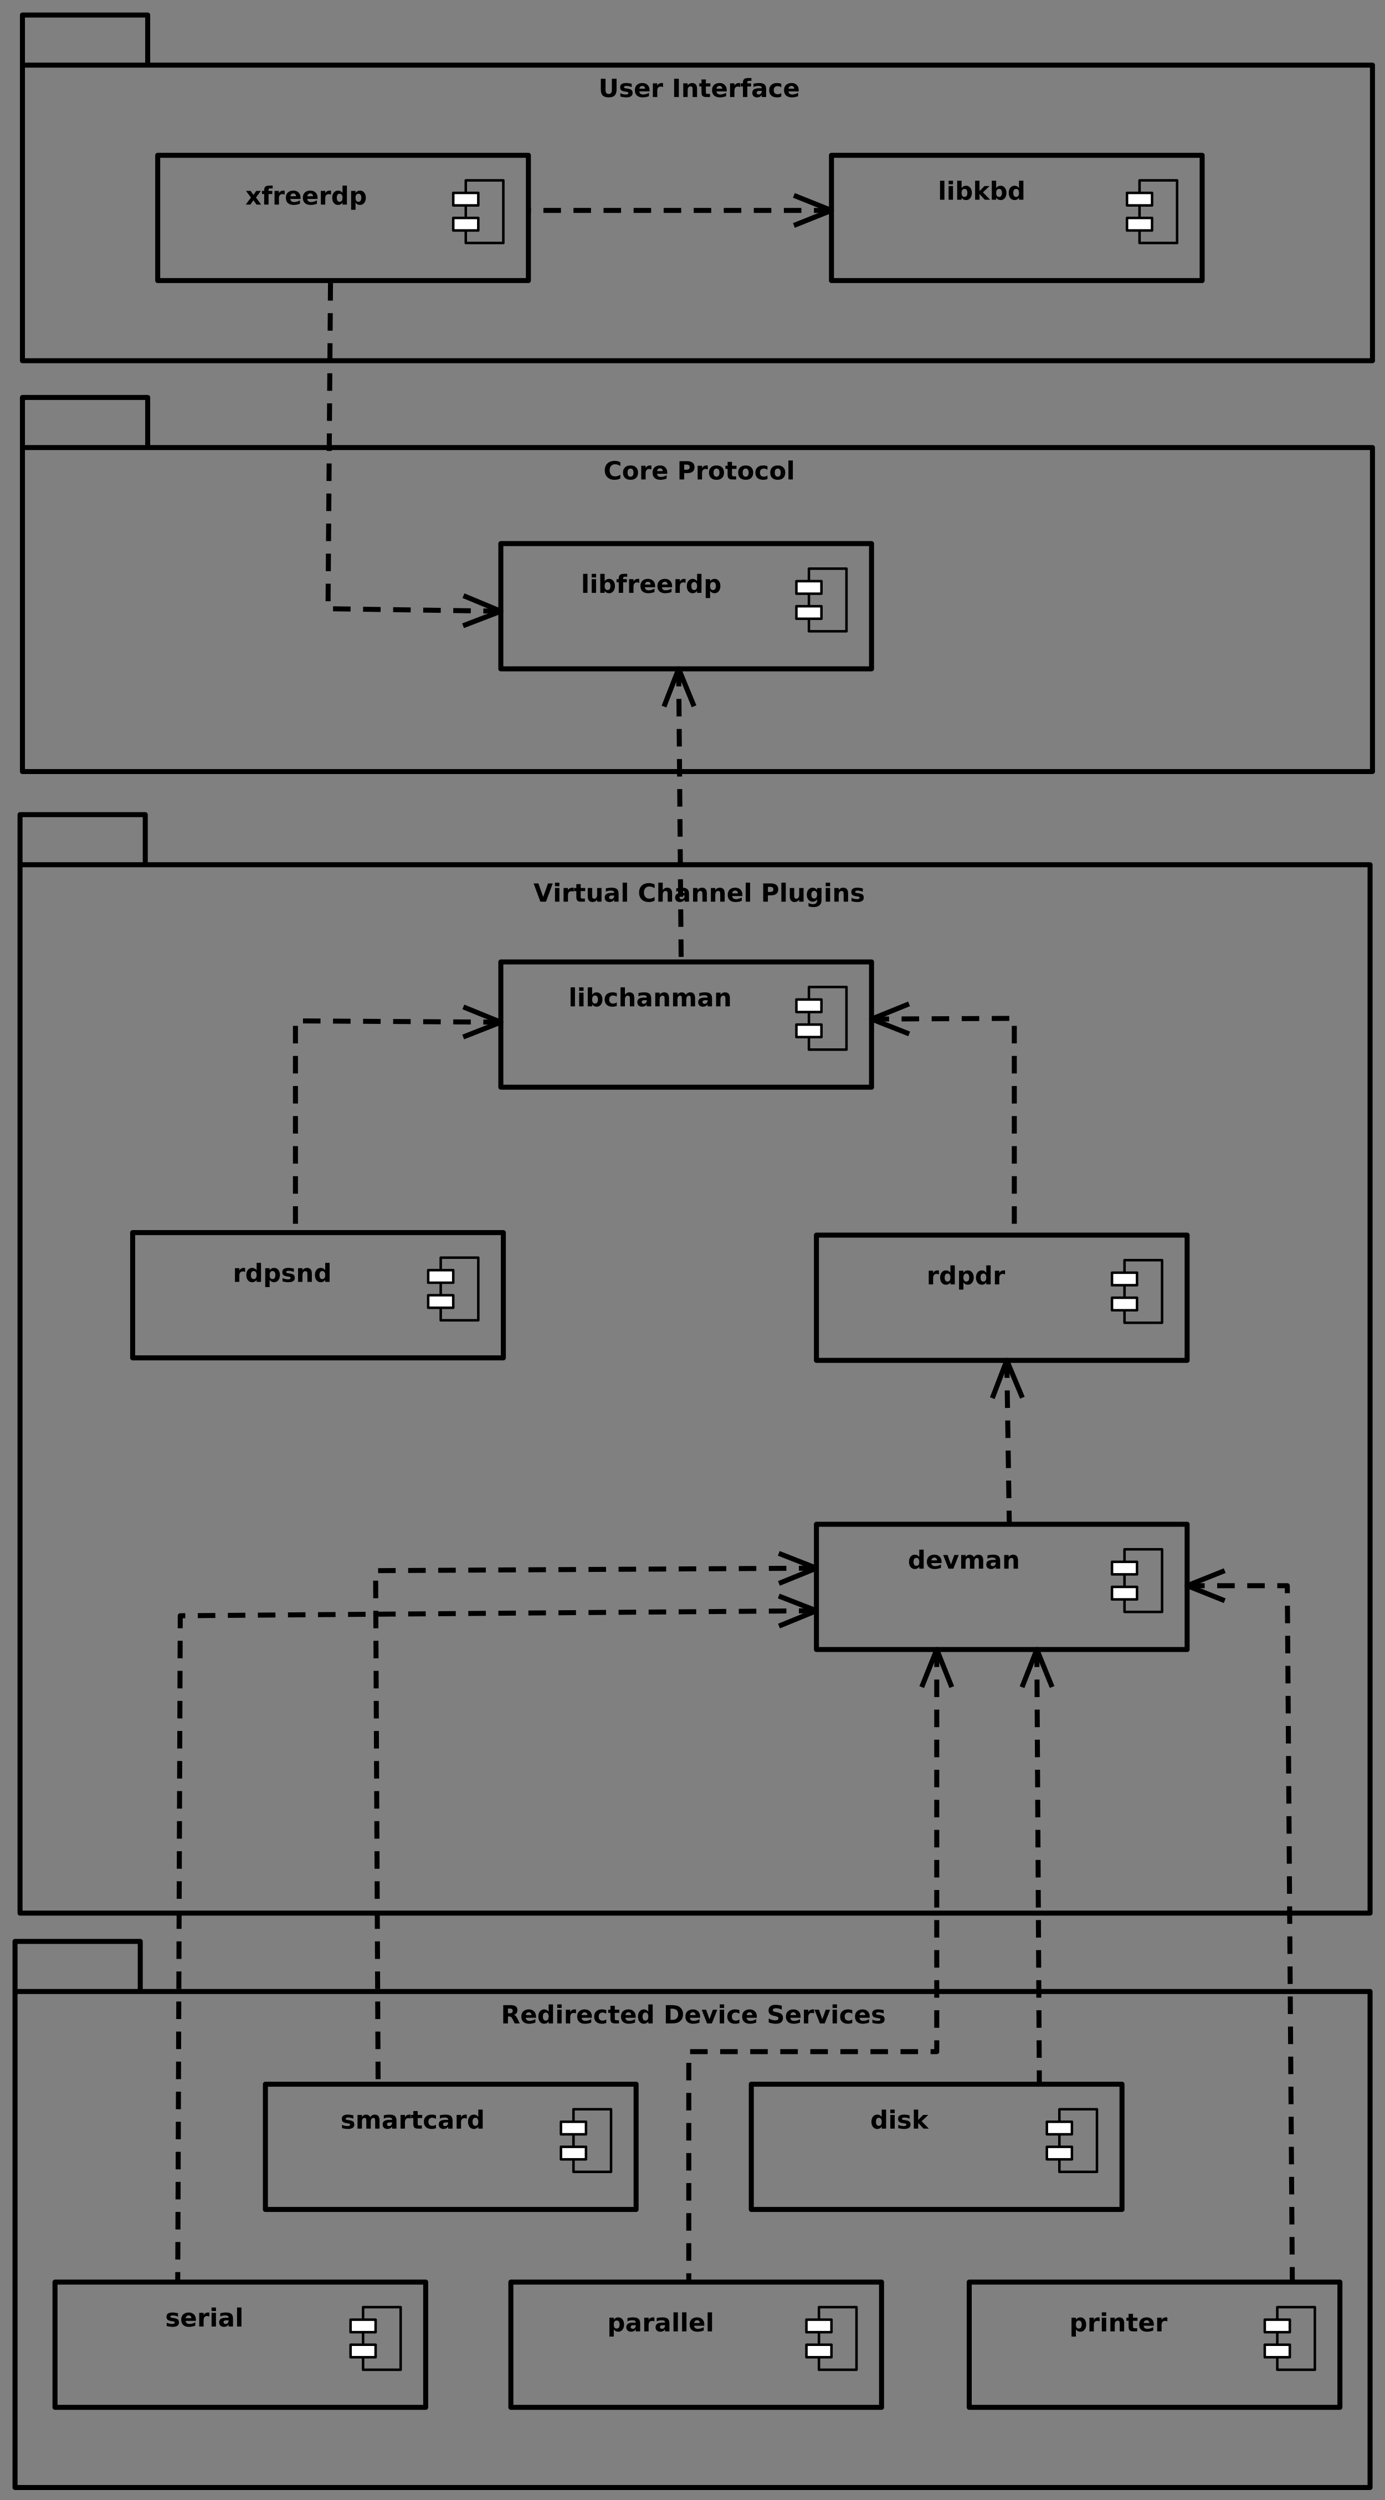 <?xml version="1.0" encoding="UTF-8"?>
<svg xmlns="http://www.w3.org/2000/svg" xmlns:xlink="http://www.w3.org/1999/xlink" width="552.963pt" height="998pt" viewBox="0 0 552.963 998" version="1.1">
<rect x="0" y="0" width="552.963" height="998" fill="#808080" stroke="none"/>
<defs>
<g>
<symbol overflow="visible" id="glyph0-0">
<path style="stroke:none;" d="M 0.5 1.766 L 0.5 -7.047 L 5.5 -7.047 L 5.5 1.766 L 0.5 1.766 Z M 1.062 1.219 L 4.938 1.219 L 4.938 -6.484 L 1.062 -6.484 L 1.062 1.219 Z M 1.062 1.219 "/>
</symbol>
<symbol overflow="visible" id="glyph0-1">
<path style="stroke:none;" d="M 2.219 -2.797 L 0.25 -5.469 L 2.094 -5.469 L 3.219 -3.844 L 4.344 -5.469 L 6.203 -5.469 L 4.234 -2.812 L 6.297 0 L 4.453 0 L 3.219 -1.734 L 2 0 L 0.156 0 L 2.219 -2.797 Z M 2.219 -2.797 "/>
</symbol>
<symbol overflow="visible" id="glyph0-2">
<path style="stroke:none;" d="M 4.438 -7.594 L 4.438 -6.453 L 3.469 -6.453 C 3.219 -6.453 3.047 -6.406 2.953 -6.312 C 2.859 -6.227 2.812 -6.07 2.812 -5.844 L 2.812 -5.469 L 4.297 -5.469 L 4.297 -4.219 L 2.812 -4.219 L 2.812 0 L 1.062 0 L 1.062 -4.219 L 0.188 -4.219 L 0.188 -5.469 L 1.062 -5.469 L 1.062 -5.844 C 1.062 -6.445 1.227 -6.891 1.562 -7.172 C 1.895 -7.453 2.406 -7.594 3.094 -7.594 L 4.438 -7.594 Z M 4.438 -7.594 "/>
</symbol>
<symbol overflow="visible" id="glyph0-3">
<path style="stroke:none;" d="M 4.906 -3.984 C 4.75 -4.055 4.594 -4.109 4.438 -4.141 C 4.289 -4.172 4.141 -4.188 3.984 -4.188 C 3.535 -4.188 3.191 -4.039 2.953 -3.75 C 2.711 -3.469 2.594 -3.055 2.594 -2.516 L 2.594 0 L 0.844 0 L 0.844 -5.469 L 2.594 -5.469 L 2.594 -4.578 C 2.812 -4.93 3.066 -5.188 3.359 -5.344 C 3.648 -5.508 4 -5.594 4.406 -5.594 C 4.469 -5.594 4.531 -5.594 4.594 -5.594 C 4.664 -5.594 4.766 -5.582 4.891 -5.562 L 4.906 -3.984 Z M 4.906 -3.984 "/>
</symbol>
<symbol overflow="visible" id="glyph0-4">
<path style="stroke:none;" d="M 6.297 -2.75 L 6.297 -2.25 L 2.219 -2.25 C 2.258 -1.844 2.406 -1.535 2.656 -1.328 C 2.906 -1.117 3.258 -1.016 3.719 -1.016 C 4.082 -1.016 4.457 -1.066 4.844 -1.172 C 5.238 -1.285 5.641 -1.457 6.047 -1.688 L 6.047 -0.328 C 5.629 -0.172 5.211 -0.055 4.797 0.016 C 4.391 0.098 3.977 0.141 3.562 0.141 C 2.57 0.141 1.801 -0.109 1.25 -0.609 C 0.707 -1.117 0.438 -1.828 0.438 -2.734 C 0.438 -3.617 0.703 -4.316 1.234 -4.828 C 1.773 -5.336 2.52 -5.594 3.469 -5.594 C 4.32 -5.594 5.004 -5.332 5.516 -4.812 C 6.035 -4.301 6.297 -3.613 6.297 -2.75 Z M 4.5 -3.328 C 4.5 -3.66 4.398 -3.926 4.203 -4.125 C 4.016 -4.332 3.766 -4.438 3.453 -4.438 C 3.109 -4.438 2.832 -4.344 2.625 -4.156 C 2.414 -3.969 2.285 -3.691 2.234 -3.328 L 4.5 -3.328 Z M 4.5 -3.328 "/>
</symbol>
<symbol overflow="visible" id="glyph0-5">
<path style="stroke:none;" d="M 4.562 -4.672 L 4.562 -7.594 L 6.312 -7.594 L 6.312 0 L 4.562 0 L 4.562 -0.797 C 4.32 -0.473 4.055 -0.234 3.766 -0.078 C 3.473 0.066 3.141 0.141 2.766 0.141 C 2.086 0.141 1.531 -0.125 1.094 -0.656 C 0.664 -1.195 0.453 -1.891 0.453 -2.734 C 0.453 -3.578 0.664 -4.266 1.094 -4.797 C 1.531 -5.328 2.086 -5.594 2.766 -5.594 C 3.141 -5.594 3.473 -5.516 3.766 -5.359 C 4.055 -5.211 4.32 -4.984 4.562 -4.672 Z M 3.406 -1.125 C 3.781 -1.125 4.066 -1.258 4.266 -1.531 C 4.461 -1.812 4.562 -2.211 4.562 -2.734 C 4.562 -3.254 4.461 -3.648 4.266 -3.922 C 4.066 -4.191 3.781 -4.328 3.406 -4.328 C 3.039 -4.328 2.758 -4.191 2.562 -3.922 C 2.363 -3.648 2.266 -3.254 2.266 -2.734 C 2.266 -2.211 2.363 -1.812 2.562 -1.531 C 2.758 -1.258 3.039 -1.125 3.406 -1.125 Z M 3.406 -1.125 "/>
</symbol>
<symbol overflow="visible" id="glyph0-6">
<path style="stroke:none;" d="M 2.594 -0.797 L 2.594 2.078 L 0.844 2.078 L 0.844 -5.469 L 2.594 -5.469 L 2.594 -4.672 C 2.832 -4.984 3.098 -5.211 3.391 -5.359 C 3.68 -5.516 4.02 -5.594 4.406 -5.594 C 5.07 -5.594 5.617 -5.328 6.047 -4.797 C 6.484 -4.266 6.703 -3.578 6.703 -2.734 C 6.703 -1.891 6.484 -1.195 6.047 -0.656 C 5.617 -0.125 5.07 0.141 4.406 0.141 C 4.02 0.141 3.68 0.066 3.391 -0.078 C 3.098 -0.234 2.832 -0.473 2.594 -0.797 Z M 3.75 -4.328 C 3.375 -4.328 3.086 -4.188 2.891 -3.906 C 2.691 -3.633 2.594 -3.242 2.594 -2.734 C 2.594 -2.211 2.691 -1.812 2.891 -1.531 C 3.086 -1.258 3.375 -1.125 3.75 -1.125 C 4.125 -1.125 4.41 -1.258 4.609 -1.531 C 4.805 -1.812 4.906 -2.211 4.906 -2.734 C 4.906 -3.254 4.805 -3.648 4.609 -3.922 C 4.41 -4.191 4.125 -4.328 3.75 -4.328 Z M 3.75 -4.328 "/>
</symbol>
<symbol overflow="visible" id="glyph0-7">
<path style="stroke:none;" d="M 0.844 -7.594 L 2.594 -7.594 L 2.594 0 L 0.844 0 L 0.844 -7.594 Z M 0.844 -7.594 "/>
</symbol>
<symbol overflow="visible" id="glyph0-8">
<path style="stroke:none;" d="M 0.844 -5.469 L 2.594 -5.469 L 2.594 0 L 0.844 0 L 0.844 -5.469 Z M 0.844 -7.594 L 2.594 -7.594 L 2.594 -6.172 L 0.844 -6.172 L 0.844 -7.594 Z M 0.844 -7.594 "/>
</symbol>
<symbol overflow="visible" id="glyph0-9">
<path style="stroke:none;" d="M 3.75 -1.125 C 4.125 -1.125 4.41 -1.258 4.609 -1.531 C 4.805 -1.812 4.906 -2.211 4.906 -2.734 C 4.906 -3.254 4.805 -3.648 4.609 -3.922 C 4.41 -4.191 4.125 -4.328 3.75 -4.328 C 3.375 -4.328 3.086 -4.188 2.891 -3.906 C 2.691 -3.633 2.594 -3.242 2.594 -2.734 C 2.594 -2.211 2.691 -1.812 2.891 -1.531 C 3.086 -1.258 3.375 -1.125 3.75 -1.125 Z M 2.594 -4.672 C 2.832 -4.984 3.098 -5.211 3.391 -5.359 C 3.68 -5.516 4.02 -5.594 4.406 -5.594 C 5.07 -5.594 5.617 -5.328 6.047 -4.797 C 6.484 -4.266 6.703 -3.578 6.703 -2.734 C 6.703 -1.891 6.484 -1.195 6.047 -0.656 C 5.617 -0.125 5.07 0.141 4.406 0.141 C 4.02 0.141 3.68 0.066 3.391 -0.078 C 3.098 -0.234 2.832 -0.473 2.594 -0.797 L 2.594 0 L 0.844 0 L 0.844 -7.594 L 2.594 -7.594 L 2.594 -4.672 Z M 2.594 -4.672 "/>
</symbol>
<symbol overflow="visible" id="glyph0-10">
<path style="stroke:none;" d="M 5.266 -5.297 L 5.266 -3.875 C 5.023 -4.031 4.785 -4.145 4.547 -4.219 C 4.305 -4.301 4.055 -4.344 3.797 -4.344 C 3.305 -4.344 2.926 -4.203 2.656 -3.922 C 2.383 -3.641 2.25 -3.242 2.25 -2.734 C 2.25 -2.223 2.383 -1.82 2.656 -1.531 C 2.926 -1.25 3.305 -1.109 3.797 -1.109 C 4.066 -1.109 4.328 -1.148 4.578 -1.234 C 4.828 -1.316 5.055 -1.438 5.266 -1.594 L 5.266 -0.156 C 4.984 -0.062 4.703 0.008 4.422 0.062 C 4.141 0.113 3.859 0.141 3.578 0.141 C 2.586 0.141 1.816 -0.109 1.266 -0.609 C 0.711 -1.117 0.438 -1.828 0.438 -2.734 C 0.438 -3.629 0.711 -4.328 1.266 -4.828 C 1.816 -5.336 2.586 -5.594 3.578 -5.594 C 3.867 -5.594 4.148 -5.566 4.422 -5.516 C 4.703 -5.473 4.984 -5.398 5.266 -5.297 Z M 5.266 -5.297 "/>
</symbol>
<symbol overflow="visible" id="glyph0-11">
<path style="stroke:none;" d="M 6.344 -3.328 L 6.344 0 L 4.578 0 L 4.578 -0.547 L 4.578 -2.547 C 4.578 -3.016 4.566 -3.336 4.547 -3.516 C 4.523 -3.703 4.488 -3.836 4.438 -3.922 C 4.375 -4.035 4.281 -4.125 4.156 -4.188 C 4.039 -4.25 3.91 -4.281 3.766 -4.281 C 3.398 -4.281 3.113 -4.141 2.906 -3.859 C 2.695 -3.578 2.594 -3.188 2.594 -2.688 L 2.594 0 L 0.844 0 L 0.844 -7.594 L 2.594 -7.594 L 2.594 -4.672 C 2.852 -4.984 3.129 -5.211 3.422 -5.359 C 3.723 -5.516 4.051 -5.594 4.406 -5.594 C 5.039 -5.594 5.52 -5.398 5.844 -5.016 C 6.176 -4.629 6.344 -4.066 6.344 -3.328 Z M 6.344 -3.328 "/>
</symbol>
<symbol overflow="visible" id="glyph0-12">
<path style="stroke:none;" d="M 3.297 -2.469 C 2.93 -2.469 2.656 -2.406 2.469 -2.281 C 2.281 -2.156 2.188 -1.973 2.188 -1.734 C 2.188 -1.504 2.258 -1.328 2.406 -1.203 C 2.562 -1.078 2.77 -1.016 3.031 -1.016 C 3.363 -1.016 3.641 -1.133 3.859 -1.375 C 4.086 -1.613 4.203 -1.91 4.203 -2.266 L 4.203 -2.469 L 3.297 -2.469 Z M 5.969 -3.125 L 5.969 0 L 4.203 0 L 4.203 -0.812 C 3.961 -0.477 3.695 -0.234 3.406 -0.078 C 3.113 0.066 2.758 0.141 2.344 0.141 C 1.77 0.141 1.305 -0.02 0.953 -0.344 C 0.609 -0.676 0.438 -1.109 0.438 -1.641 C 0.438 -2.285 0.656 -2.754 1.094 -3.047 C 1.531 -3.348 2.223 -3.5 3.172 -3.5 L 4.203 -3.5 L 4.203 -3.641 C 4.203 -3.91 4.094 -4.109 3.875 -4.234 C 3.656 -4.367 3.316 -4.438 2.859 -4.438 C 2.484 -4.438 2.133 -4.398 1.812 -4.328 C 1.488 -4.254 1.188 -4.141 0.906 -3.984 L 0.906 -5.328 C 1.281 -5.41 1.656 -5.473 2.031 -5.516 C 2.414 -5.566 2.797 -5.594 3.172 -5.594 C 4.16 -5.594 4.875 -5.398 5.312 -5.016 C 5.75 -4.629 5.969 -4 5.969 -3.125 Z M 5.969 -3.125 "/>
</symbol>
<symbol overflow="visible" id="glyph0-13">
<path style="stroke:none;" d="M 6.344 -3.328 L 6.344 0 L 4.578 0 L 4.578 -0.547 L 4.578 -2.547 C 4.578 -3.016 4.566 -3.336 4.547 -3.516 C 4.523 -3.703 4.488 -3.836 4.438 -3.922 C 4.375 -4.035 4.281 -4.125 4.156 -4.188 C 4.039 -4.25 3.91 -4.281 3.766 -4.281 C 3.398 -4.281 3.113 -4.141 2.906 -3.859 C 2.695 -3.578 2.594 -3.188 2.594 -2.688 L 2.594 0 L 0.844 0 L 0.844 -5.469 L 2.594 -5.469 L 2.594 -4.672 C 2.852 -4.984 3.129 -5.211 3.422 -5.359 C 3.723 -5.516 4.051 -5.594 4.406 -5.594 C 5.039 -5.594 5.52 -5.398 5.844 -5.016 C 6.176 -4.629 6.344 -4.066 6.344 -3.328 Z M 6.344 -3.328 "/>
</symbol>
<symbol overflow="visible" id="glyph0-14">
<path style="stroke:none;" d="M 5.906 -4.562 C 6.125 -4.895 6.383 -5.148 6.688 -5.328 C 7 -5.504 7.336 -5.594 7.703 -5.594 C 8.328 -5.594 8.801 -5.398 9.125 -5.016 C 9.457 -4.629 9.625 -4.066 9.625 -3.328 L 9.625 0 L 7.875 0 L 7.875 -2.859 C 7.875 -2.898 7.875 -2.941 7.875 -2.984 C 7.875 -3.023 7.875 -3.086 7.875 -3.172 C 7.875 -3.566 7.816 -3.848 7.703 -4.016 C 7.598 -4.191 7.414 -4.281 7.156 -4.281 C 6.82 -4.281 6.566 -4.145 6.391 -3.875 C 6.211 -3.602 6.117 -3.207 6.109 -2.688 L 6.109 0 L 4.344 0 L 4.344 -2.859 C 4.344 -3.461 4.289 -3.848 4.188 -4.016 C 4.082 -4.191 3.898 -4.281 3.641 -4.281 C 3.305 -4.281 3.047 -4.141 2.859 -3.859 C 2.68 -3.586 2.594 -3.195 2.594 -2.688 L 2.594 0 L 0.828 0 L 0.828 -5.469 L 2.594 -5.469 L 2.594 -4.672 C 2.801 -4.973 3.047 -5.203 3.328 -5.359 C 3.609 -5.516 3.914 -5.594 4.25 -5.594 C 4.625 -5.594 4.957 -5.5 5.25 -5.312 C 5.539 -5.133 5.758 -4.883 5.906 -4.562 Z M 5.906 -4.562 "/>
</symbol>
<symbol overflow="visible" id="glyph0-15">
<path style="stroke:none;" d="M 0.844 -7.594 L 2.594 -7.594 L 2.594 -3.469 L 4.594 -5.469 L 6.625 -5.469 L 3.953 -2.953 L 6.844 0 L 4.719 0 L 2.594 -2.281 L 2.594 0 L 0.844 0 L 0.844 -7.594 Z M 0.844 -7.594 "/>
</symbol>
<symbol overflow="visible" id="glyph0-16">
<path style="stroke:none;" d="M 5.109 -5.297 L 5.109 -3.969 C 4.734 -4.125 4.367 -4.238 4.016 -4.312 C 3.672 -4.395 3.348 -4.438 3.047 -4.438 C 2.711 -4.438 2.461 -4.395 2.297 -4.312 C 2.141 -4.227 2.062 -4.102 2.062 -3.938 C 2.062 -3.789 2.117 -3.68 2.234 -3.609 C 2.359 -3.535 2.582 -3.477 2.906 -3.438 L 3.203 -3.406 C 4.098 -3.289 4.703 -3.102 5.016 -2.844 C 5.328 -2.582 5.484 -2.172 5.484 -1.609 C 5.484 -1.023 5.266 -0.586 4.828 -0.297 C 4.398 -0.004 3.758 0.141 2.906 0.141 C 2.551 0.141 2.18 0.109 1.797 0.047 C 1.41 -0.004 1.008 -0.086 0.594 -0.203 L 0.594 -1.531 C 0.945 -1.363 1.305 -1.234 1.672 -1.141 C 2.035 -1.055 2.406 -1.016 2.781 -1.016 C 3.125 -1.016 3.379 -1.062 3.547 -1.156 C 3.723 -1.25 3.812 -1.391 3.812 -1.578 C 3.812 -1.734 3.754 -1.848 3.641 -1.922 C 3.523 -2.004 3.289 -2.066 2.938 -2.109 L 2.625 -2.156 C 1.844 -2.25 1.297 -2.426 0.984 -2.688 C 0.672 -2.957 0.516 -3.359 0.516 -3.891 C 0.516 -4.473 0.711 -4.898 1.109 -5.172 C 1.504 -5.453 2.113 -5.594 2.938 -5.594 C 3.258 -5.594 3.598 -5.566 3.953 -5.516 C 4.305 -5.473 4.691 -5.398 5.109 -5.297 Z M 5.109 -5.297 "/>
</symbol>
<symbol overflow="visible" id="glyph0-17">
<path style="stroke:none;" d="M 2.75 -7.016 L 2.75 -5.469 L 4.547 -5.469 L 4.547 -4.219 L 2.75 -4.219 L 2.75 -1.906 C 2.75 -1.645 2.797 -1.469 2.891 -1.375 C 2.992 -1.289 3.195 -1.25 3.5 -1.25 L 4.406 -1.25 L 4.406 0 L 2.906 0 C 2.207 0 1.711 -0.141 1.422 -0.422 C 1.141 -0.711 1 -1.207 1 -1.906 L 1 -4.219 L 0.125 -4.219 L 0.125 -5.469 L 1 -5.469 L 1 -7.016 L 2.75 -7.016 Z M 2.75 -7.016 "/>
</symbol>
<symbol overflow="visible" id="glyph0-18">
<path style="stroke:none;" d="M 0.156 -5.469 L 1.906 -5.469 L 3.266 -1.688 L 4.625 -5.469 L 6.375 -5.469 L 4.219 0 L 2.297 0 L 0.156 -5.469 Z M 0.156 -5.469 "/>
</symbol>
<symbol overflow="visible" id="glyph0-19">
<path style="stroke:none;" d="M 0.922 -7.297 L 2.797 -7.297 L 2.797 -2.922 C 2.797 -2.316 2.895 -1.883 3.094 -1.625 C 3.289 -1.363 3.613 -1.234 4.062 -1.234 C 4.508 -1.234 4.832 -1.363 5.031 -1.625 C 5.227 -1.883 5.328 -2.316 5.328 -2.922 L 5.328 -7.297 L 7.203 -7.297 L 7.203 -2.922 C 7.203 -1.891 6.941 -1.117 6.422 -0.609 C 5.91 -0.109 5.125 0.141 4.062 0.141 C 3 0.141 2.207 -0.109 1.688 -0.609 C 1.176 -1.117 0.922 -1.891 0.922 -2.922 L 0.922 -7.297 Z M 0.922 -7.297 "/>
</symbol>
<symbol overflow="visible" id="glyph0-20">
<path style="stroke:none;" d=""/>
</symbol>
<symbol overflow="visible" id="glyph0-21">
<path style="stroke:none;" d="M 0.922 -7.297 L 2.797 -7.297 L 2.797 0 L 0.922 0 L 0.922 -7.297 Z M 0.922 -7.297 "/>
</symbol>
<symbol overflow="visible" id="glyph0-22">
<path style="stroke:none;" d="M 6.703 -0.406 C 6.359 -0.219 6 -0.082 5.625 0 C 5.25 0.094 4.859 0.141 4.453 0.141 C 3.234 0.141 2.27 -0.195 1.562 -0.875 C 0.852 -1.551 0.5 -2.473 0.5 -3.641 C 0.5 -4.805 0.852 -5.727 1.562 -6.406 C 2.27 -7.082 3.234 -7.422 4.453 -7.422 C 4.859 -7.422 5.25 -7.375 5.625 -7.281 C 6 -7.195 6.359 -7.062 6.703 -6.875 L 6.703 -5.375 C 6.348 -5.613 6 -5.785 5.656 -5.891 C 5.32 -6.004 4.969 -6.062 4.594 -6.062 C 3.926 -6.062 3.398 -5.844 3.016 -5.406 C 2.629 -4.977 2.438 -4.391 2.438 -3.641 C 2.438 -2.891 2.629 -2.297 3.016 -1.859 C 3.398 -1.43 3.926 -1.219 4.594 -1.219 C 4.969 -1.219 5.32 -1.27 5.656 -1.375 C 6 -1.488 6.348 -1.664 6.703 -1.906 L 6.703 -0.406 Z M 6.703 -0.406 "/>
</symbol>
<symbol overflow="visible" id="glyph0-23">
<path style="stroke:none;" d="M 3.438 -4.344 C 3.051 -4.344 2.754 -4.203 2.547 -3.922 C 2.348 -3.648 2.25 -3.254 2.25 -2.734 C 2.25 -2.203 2.348 -1.797 2.547 -1.516 C 2.754 -1.242 3.051 -1.109 3.438 -1.109 C 3.82 -1.109 4.113 -1.242 4.312 -1.516 C 4.52 -1.797 4.625 -2.203 4.625 -2.734 C 4.625 -3.254 4.52 -3.648 4.312 -3.922 C 4.113 -4.203 3.82 -4.344 3.438 -4.344 Z M 3.438 -5.594 C 4.383 -5.594 5.117 -5.336 5.641 -4.828 C 6.172 -4.328 6.438 -3.629 6.438 -2.734 C 6.438 -1.828 6.172 -1.117 5.641 -0.609 C 5.117 -0.109 4.383 0.141 3.438 0.141 C 2.5 0.141 1.766 -0.109 1.234 -0.609 C 0.703 -1.117 0.438 -1.828 0.438 -2.734 C 0.438 -3.629 0.703 -4.328 1.234 -4.828 C 1.766 -5.336 2.5 -5.594 3.438 -5.594 Z M 3.438 -5.594 "/>
</symbol>
<symbol overflow="visible" id="glyph0-24">
<path style="stroke:none;" d="M 0.922 -7.297 L 4.031 -7.297 C 4.969 -7.297 5.68 -7.086 6.172 -6.672 C 6.672 -6.266 6.922 -5.676 6.922 -4.906 C 6.922 -4.145 6.672 -3.555 6.172 -3.141 C 5.68 -2.734 4.969 -2.531 4.031 -2.531 L 2.797 -2.531 L 2.797 0 L 0.922 0 L 0.922 -7.297 Z M 2.797 -5.922 L 2.797 -3.891 L 3.844 -3.891 C 4.207 -3.891 4.488 -3.977 4.688 -4.156 C 4.883 -4.332 4.984 -4.582 4.984 -4.906 C 4.984 -5.238 4.883 -5.488 4.688 -5.656 C 4.488 -5.832 4.207 -5.922 3.844 -5.922 L 2.797 -5.922 Z M 2.797 -5.922 "/>
</symbol>
<symbol overflow="visible" id="glyph0-25">
<path style="stroke:none;" d="M 0.047 -7.297 L 1.938 -7.297 L 3.875 -1.906 L 5.797 -7.297 L 7.688 -7.297 L 4.984 0 L 2.75 0 L 0.047 -7.297 Z M 0.047 -7.297 "/>
</symbol>
<symbol overflow="visible" id="glyph0-26">
<path style="stroke:none;" d="M 0.781 -2.125 L 0.781 -5.469 L 2.547 -5.469 L 2.547 -4.922 C 2.547 -4.629 2.539 -4.258 2.531 -3.812 C 2.531 -3.363 2.531 -3.062 2.531 -2.906 C 2.531 -2.469 2.539 -2.148 2.562 -1.953 C 2.582 -1.766 2.625 -1.625 2.688 -1.531 C 2.75 -1.426 2.836 -1.344 2.953 -1.281 C 3.078 -1.219 3.211 -1.188 3.359 -1.188 C 3.723 -1.188 4.008 -1.32 4.219 -1.594 C 4.426 -1.875 4.531 -2.266 4.531 -2.766 L 4.531 -5.469 L 6.281 -5.469 L 6.281 0 L 4.531 0 L 4.531 -0.797 C 4.27 -0.473 3.988 -0.234 3.688 -0.078 C 3.395 0.066 3.07 0.141 2.719 0.141 C 2.082 0.141 1.598 -0.051 1.266 -0.438 C 0.941 -0.82 0.781 -1.383 0.781 -2.125 Z M 0.781 -2.125 "/>
</symbol>
<symbol overflow="visible" id="glyph0-27">
<path style="stroke:none;" d="M 4.562 -0.922 C 4.32 -0.609 4.055 -0.375 3.766 -0.219 C 3.473 -0.07 3.141 0 2.766 0 C 2.098 0 1.547 -0.258 1.109 -0.781 C 0.672 -1.312 0.453 -1.984 0.453 -2.797 C 0.453 -3.617 0.672 -4.289 1.109 -4.812 C 1.547 -5.332 2.098 -5.594 2.766 -5.594 C 3.141 -5.594 3.473 -5.516 3.766 -5.359 C 4.055 -5.211 4.32 -4.977 4.562 -4.656 L 4.562 -5.469 L 6.312 -5.469 L 6.312 -0.547 C 6.312 0.328 6.035 0.992 5.484 1.453 C 4.93 1.922 4.129 2.156 3.078 2.156 C 2.734 2.156 2.398 2.129 2.078 2.078 C 1.766 2.023 1.445 1.945 1.125 1.844 L 1.125 0.484 C 1.426 0.66 1.723 0.789 2.016 0.875 C 2.305 0.957 2.602 1 2.906 1 C 3.477 1 3.895 0.875 4.156 0.625 C 4.426 0.375 4.562 -0.016 4.562 -0.547 L 4.562 -0.922 Z M 3.406 -4.328 C 3.039 -4.328 2.758 -4.191 2.562 -3.922 C 2.363 -3.66 2.266 -3.285 2.266 -2.797 C 2.266 -2.297 2.359 -1.914 2.547 -1.656 C 2.742 -1.395 3.031 -1.266 3.406 -1.266 C 3.77 -1.266 4.051 -1.398 4.25 -1.672 C 4.457 -1.941 4.562 -2.316 4.562 -2.797 C 4.562 -3.285 4.457 -3.66 4.25 -3.922 C 4.051 -4.191 3.77 -4.328 3.406 -4.328 Z M 3.406 -4.328 "/>
</symbol>
<symbol overflow="visible" id="glyph0-28">
<path style="stroke:none;" d="M 3.594 -4.062 C 3.988 -4.062 4.27 -4.133 4.438 -4.281 C 4.602 -4.426 4.688 -4.664 4.688 -5 C 4.688 -5.332 4.602 -5.566 4.438 -5.703 C 4.27 -5.848 3.988 -5.922 3.594 -5.922 L 2.797 -5.922 L 2.797 -4.062 L 3.594 -4.062 Z M 2.797 -2.766 L 2.797 0 L 0.922 0 L 0.922 -7.297 L 3.797 -7.297 C 4.754 -7.297 5.457 -7.133 5.906 -6.812 C 6.352 -6.488 6.578 -5.977 6.578 -5.281 C 6.578 -4.801 6.457 -4.406 6.219 -4.094 C 5.988 -3.781 5.641 -3.551 5.172 -3.406 C 5.43 -3.352 5.66 -3.223 5.859 -3.016 C 6.066 -2.805 6.273 -2.492 6.484 -2.078 L 7.5 0 L 5.5 0 L 4.609 -1.812 C 4.43 -2.176 4.25 -2.426 4.062 -2.562 C 3.883 -2.695 3.641 -2.766 3.328 -2.766 L 2.797 -2.766 Z M 2.797 -2.766 "/>
</symbol>
<symbol overflow="visible" id="glyph0-29">
<path style="stroke:none;" d="M 2.797 -5.875 L 2.797 -1.422 L 3.469 -1.422 C 4.238 -1.422 4.828 -1.609 5.234 -1.984 C 5.641 -2.367 5.844 -2.926 5.844 -3.656 C 5.844 -4.375 5.641 -4.922 5.234 -5.297 C 4.828 -5.68 4.238 -5.875 3.469 -5.875 L 2.797 -5.875 Z M 0.922 -7.297 L 2.906 -7.297 C 4.008 -7.297 4.832 -7.211 5.375 -7.047 C 5.914 -6.891 6.379 -6.625 6.766 -6.25 C 7.109 -5.914 7.363 -5.535 7.531 -5.109 C 7.695 -4.68 7.781 -4.195 7.781 -3.656 C 7.781 -3.102 7.695 -2.609 7.531 -2.172 C 7.363 -1.742 7.109 -1.367 6.766 -1.047 C 6.379 -0.66 5.91 -0.391 5.359 -0.234 C 4.816 -0.078 4 0 2.906 0 L 0.922 0 L 0.922 -7.297 Z M 0.922 -7.297 "/>
</symbol>
<symbol overflow="visible" id="glyph0-30">
<path style="stroke:none;" d="M 5.984 -7.062 L 5.984 -5.516 C 5.586 -5.691 5.195 -5.828 4.812 -5.922 C 4.438 -6.016 4.078 -6.062 3.734 -6.062 C 3.285 -6.062 2.953 -6 2.734 -5.875 C 2.523 -5.75 2.422 -5.555 2.422 -5.297 C 2.422 -5.098 2.492 -4.941 2.641 -4.828 C 2.785 -4.723 3.047 -4.633 3.422 -4.562 L 4.234 -4.406 C 5.035 -4.238 5.609 -3.988 5.953 -3.656 C 6.297 -3.32 6.469 -2.848 6.469 -2.234 C 6.469 -1.43 6.227 -0.832 5.75 -0.438 C 5.281 -0.051 4.551 0.141 3.562 0.141 C 3.102 0.141 2.641 0.094 2.172 0 C 1.711 -0.082 1.25 -0.207 0.781 -0.375 L 0.781 -1.969 C 1.25 -1.719 1.695 -1.531 2.125 -1.406 C 2.562 -1.281 2.984 -1.219 3.391 -1.219 C 3.797 -1.219 4.109 -1.285 4.328 -1.422 C 4.547 -1.555 4.656 -1.754 4.656 -2.016 C 4.656 -2.242 4.582 -2.414 4.438 -2.531 C 4.289 -2.656 3.992 -2.77 3.547 -2.875 L 2.828 -3.031 C 2.098 -3.188 1.562 -3.438 1.219 -3.781 C 0.883 -4.125 0.719 -4.582 0.719 -5.156 C 0.719 -5.883 0.953 -6.441 1.422 -6.828 C 1.891 -7.223 2.562 -7.422 3.438 -7.422 C 3.844 -7.422 4.254 -7.391 4.672 -7.328 C 5.098 -7.266 5.535 -7.176 5.984 -7.062 Z M 5.984 -7.062 "/>
</symbol>
</g>
</defs>
<g id="surface0">
<g style="fill:rgb(0%,0%,0%);fill-opacity:1;">
  <use xlink:href="#glyph0-1" x="97.961" y="81.672"/>
  <use xlink:href="#glyph0-2" x="104.411" y="81.672"/>
  <use xlink:href="#glyph0-3" x="108.762" y="81.672"/>
  <use xlink:href="#glyph0-4" x="113.693" y="81.672"/>
  <use xlink:href="#glyph0-4" x="120.476" y="81.672"/>
  <use xlink:href="#glyph0-3" x="127.258" y="81.672"/>
  <use xlink:href="#glyph0-5" x="132.189" y="81.672"/>
  <use xlink:href="#glyph0-6" x="139.348" y="81.672"/>
</g>
<path style="fill:none;stroke-width:2;stroke-linecap:butt;stroke-linejoin:round;stroke:rgb(0%,0%,0%);stroke-opacity:1;stroke-miterlimit:10;" d="M 83.545 19.672 " transform="matrix(1,0,0,1,62.963,62)"/>
<path style="fill:none;stroke-width:2;stroke-linecap:butt;stroke-linejoin:round;stroke:rgb(0%,0%,0%);stroke-opacity:1;stroke-miterlimit:10;" d="M -0.002 0 L 147.998 0 L 147.998 50 L -0.002 50 Z M -0.002 0 " transform="matrix(1,0,0,1,62.963,62)"/>
<path style="fill:none;stroke-width:1;stroke-linecap:butt;stroke-linejoin:round;stroke:rgb(0%,0%,0%);stroke-opacity:1;stroke-miterlimit:10;" d="M 122.998 10 L 137.998 10 L 137.998 35 L 122.998 35 Z M 122.998 10 " transform="matrix(1,0,0,1,62.963,62)"/>
<path style="fill-rule:nonzero;fill:rgb(100%,100%,100%);fill-opacity:1;stroke-width:1;stroke-linecap:butt;stroke-linejoin:round;stroke:rgb(0%,0%,0%);stroke-opacity:1;stroke-miterlimit:10;" d="M 117.998 25 L 127.998 25 L 127.998 30 L 117.998 30 Z M 117.998 25 " transform="matrix(1,0,0,1,62.963,62)"/>
<path style="fill-rule:nonzero;fill:rgb(100%,100%,100%);fill-opacity:1;stroke-width:1;stroke-linecap:butt;stroke-linejoin:round;stroke:rgb(0%,0%,0%);stroke-opacity:1;stroke-miterlimit:10;" d="M 117.998 15 L 127.998 15 L 127.998 20 L 117.998 20 Z M 117.998 15 " transform="matrix(1,0,0,1,62.963,62)"/>
<g style="fill:rgb(0%,0%,0%);fill-opacity:1;">
  <use xlink:href="#glyph0-7" x="231.961" y="236.672"/>
  <use xlink:href="#glyph0-8" x="235.389" y="236.672"/>
  <use xlink:href="#glyph0-9" x="238.816" y="236.672"/>
  <use xlink:href="#glyph0-2" x="245.975" y="236.672"/>
  <use xlink:href="#glyph0-3" x="250.325" y="236.672"/>
  <use xlink:href="#glyph0-4" x="255.257" y="236.672"/>
  <use xlink:href="#glyph0-4" x="262.039" y="236.672"/>
  <use xlink:href="#glyph0-3" x="268.821" y="236.672"/>
  <use xlink:href="#glyph0-5" x="273.753" y="236.672"/>
  <use xlink:href="#glyph0-6" x="280.911" y="236.672"/>
</g>
<path style="fill:none;stroke-width:2;stroke-linecap:butt;stroke-linejoin:round;stroke:rgb(0%,0%,0%);stroke-opacity:1;stroke-miterlimit:10;" d="M 88.107 19.672 " transform="matrix(1,0,0,1,199.963,217)"/>
<path style="fill:none;stroke-width:2;stroke-linecap:butt;stroke-linejoin:round;stroke:rgb(0%,0%,0%);stroke-opacity:1;stroke-miterlimit:10;" d="M -0.002 0 L 147.998 0 L 147.998 50 L -0.002 50 Z M -0.002 0 " transform="matrix(1,0,0,1,199.963,217)"/>
<path style="fill:none;stroke-width:1;stroke-linecap:butt;stroke-linejoin:round;stroke:rgb(0%,0%,0%);stroke-opacity:1;stroke-miterlimit:10;" d="M 122.998 10 L 137.998 10 L 137.998 35 L 122.998 35 Z M 122.998 10 " transform="matrix(1,0,0,1,199.963,217)"/>
<path style="fill-rule:nonzero;fill:rgb(100%,100%,100%);fill-opacity:1;stroke-width:1;stroke-linecap:butt;stroke-linejoin:round;stroke:rgb(0%,0%,0%);stroke-opacity:1;stroke-miterlimit:10;" d="M 117.998 25 L 127.998 25 L 127.998 30 L 117.998 30 Z M 117.998 25 " transform="matrix(1,0,0,1,199.963,217)"/>
<path style="fill-rule:nonzero;fill:rgb(100%,100%,100%);fill-opacity:1;stroke-width:1;stroke-linecap:butt;stroke-linejoin:round;stroke:rgb(0%,0%,0%);stroke-opacity:1;stroke-miterlimit:10;" d="M 117.998 15 L 127.998 15 L 127.998 20 L 117.998 20 Z M 117.998 15 " transform="matrix(1,0,0,1,199.963,217)"/>
<g style="fill:rgb(0%,0%,0%);fill-opacity:1;">
  <use xlink:href="#glyph0-7" x="226.961" y="401.734"/>
  <use xlink:href="#glyph0-8" x="230.389" y="401.734"/>
  <use xlink:href="#glyph0-9" x="233.816" y="401.734"/>
  <use xlink:href="#glyph0-10" x="240.975" y="401.734"/>
  <use xlink:href="#glyph0-11" x="246.902" y="401.734"/>
  <use xlink:href="#glyph0-12" x="254.021" y="401.734"/>
  <use xlink:href="#glyph0-13" x="260.77" y="401.734"/>
  <use xlink:href="#glyph0-14" x="267.889" y="401.734"/>
  <use xlink:href="#glyph0-12" x="278.309" y="401.734"/>
  <use xlink:href="#glyph0-13" x="285.057" y="401.734"/>
</g>
<path style="fill:none;stroke-width:2;stroke-linecap:butt;stroke-linejoin:round;stroke:rgb(0%,0%,0%);stroke-opacity:1;stroke-miterlimit:10;" d="M 92.213 17.734 " transform="matrix(1,0,0,1,199.963,384)"/>
<path style="fill:none;stroke-width:2;stroke-linecap:butt;stroke-linejoin:round;stroke:rgb(0%,0%,0%);stroke-opacity:1;stroke-miterlimit:10;" d="M -0.002 0 L 147.998 0 L 147.998 50 L -0.002 50 Z M -0.002 0 " transform="matrix(1,0,0,1,199.963,384)"/>
<path style="fill:none;stroke-width:1;stroke-linecap:butt;stroke-linejoin:round;stroke:rgb(0%,0%,0%);stroke-opacity:1;stroke-miterlimit:10;" d="M 122.998 10 L 137.998 10 L 137.998 35 L 122.998 35 Z M 122.998 10 " transform="matrix(1,0,0,1,199.963,384)"/>
<path style="fill-rule:nonzero;fill:rgb(100%,100%,100%);fill-opacity:1;stroke-width:1;stroke-linecap:butt;stroke-linejoin:round;stroke:rgb(0%,0%,0%);stroke-opacity:1;stroke-miterlimit:10;" d="M 117.998 25 L 127.998 25 L 127.998 30 L 117.998 30 Z M 117.998 25 " transform="matrix(1,0,0,1,199.963,384)"/>
<path style="fill-rule:nonzero;fill:rgb(100%,100%,100%);fill-opacity:1;stroke-width:1;stroke-linecap:butt;stroke-linejoin:round;stroke:rgb(0%,0%,0%);stroke-opacity:1;stroke-miterlimit:10;" d="M 117.998 15 L 127.998 15 L 127.998 20 L 117.998 20 Z M 117.998 15 " transform="matrix(1,0,0,1,199.963,384)"/>
<g style="fill:rgb(0%,0%,0%);fill-opacity:1;">
  <use xlink:href="#glyph0-3" x="369.961" y="512.723"/>
  <use xlink:href="#glyph0-5" x="374.893" y="512.723"/>
  <use xlink:href="#glyph0-6" x="382.051" y="512.723"/>
  <use xlink:href="#glyph0-5" x="389.209" y="512.723"/>
  <use xlink:href="#glyph0-3" x="396.367" y="512.723"/>
</g>
<path style="fill:none;stroke-width:2;stroke-linecap:butt;stroke-linejoin:round;stroke:rgb(0%,0%,0%);stroke-opacity:1;stroke-miterlimit:10;" d="M 75.334 19.673 " transform="matrix(1,0,0,1,325.963,493.05)"/>
<path style="fill:none;stroke-width:2;stroke-linecap:butt;stroke-linejoin:round;stroke:rgb(0%,0%,0%);stroke-opacity:1;stroke-miterlimit:10;" d="M -0.002 0.001 L 147.998 0.001 L 147.998 50.001 L -0.002 50.001 Z M -0.002 0.001 " transform="matrix(1,0,0,1,325.963,493.05)"/>
<path style="fill:none;stroke-width:1;stroke-linecap:butt;stroke-linejoin:round;stroke:rgb(0%,0%,0%);stroke-opacity:1;stroke-miterlimit:10;" d="M 122.998 10.001 L 137.998 10.001 L 137.998 35.001 L 122.998 35.001 Z M 122.998 10.001 " transform="matrix(1,0,0,1,325.963,493.05)"/>
<path style="fill-rule:nonzero;fill:rgb(100%,100%,100%);fill-opacity:1;stroke-width:1;stroke-linecap:butt;stroke-linejoin:round;stroke:rgb(0%,0%,0%);stroke-opacity:1;stroke-miterlimit:10;" d="M 117.998 25.001 L 127.998 25.001 L 127.998 30.001 L 117.998 30.001 Z M 117.998 25.001 " transform="matrix(1,0,0,1,325.963,493.05)"/>
<path style="fill-rule:nonzero;fill:rgb(100%,100%,100%);fill-opacity:1;stroke-width:1;stroke-linecap:butt;stroke-linejoin:round;stroke:rgb(0%,0%,0%);stroke-opacity:1;stroke-miterlimit:10;" d="M 117.998 15.001 L 127.998 15.001 L 127.998 20.001 L 117.998 20.001 Z M 117.998 15.001 " transform="matrix(1,0,0,1,325.963,493.05)"/>
<g style="fill:rgb(0%,0%,0%);fill-opacity:1;">
  <use xlink:href="#glyph0-7" x="374.461" y="79.734"/>
  <use xlink:href="#glyph0-8" x="377.889" y="79.734"/>
  <use xlink:href="#glyph0-9" x="381.316" y="79.734"/>
  <use xlink:href="#glyph0-15" x="388.475" y="79.734"/>
  <use xlink:href="#glyph0-9" x="395.125" y="79.734"/>
  <use xlink:href="#glyph0-5" x="402.283" y="79.734"/>
</g>
<path style="fill:none;stroke-width:2;stroke-linecap:butt;stroke-linejoin:round;stroke:rgb(0%,0%,0%);stroke-opacity:1;stroke-miterlimit:10;" d="M 77.479 17.734 " transform="matrix(1,0,0,1,331.963,62)"/>
<path style="fill:none;stroke-width:2;stroke-linecap:butt;stroke-linejoin:round;stroke:rgb(0%,0%,0%);stroke-opacity:1;stroke-miterlimit:10;" d="M -0.002 0 L 147.998 0 L 147.998 50 L -0.002 50 Z M -0.002 0 " transform="matrix(1,0,0,1,331.963,62)"/>
<path style="fill:none;stroke-width:1;stroke-linecap:butt;stroke-linejoin:round;stroke:rgb(0%,0%,0%);stroke-opacity:1;stroke-miterlimit:10;" d="M 122.998 10 L 137.998 10 L 137.998 35 L 122.998 35 Z M 122.998 10 " transform="matrix(1,0,0,1,331.963,62)"/>
<path style="fill-rule:nonzero;fill:rgb(100%,100%,100%);fill-opacity:1;stroke-width:1;stroke-linecap:butt;stroke-linejoin:round;stroke:rgb(0%,0%,0%);stroke-opacity:1;stroke-miterlimit:10;" d="M 117.998 25 L 127.998 25 L 127.998 30 L 117.998 30 Z M 117.998 25 " transform="matrix(1,0,0,1,331.963,62)"/>
<path style="fill-rule:nonzero;fill:rgb(100%,100%,100%);fill-opacity:1;stroke-width:1;stroke-linecap:butt;stroke-linejoin:round;stroke:rgb(0%,0%,0%);stroke-opacity:1;stroke-miterlimit:10;" d="M 117.998 15 L 127.998 15 L 127.998 20 L 117.998 20 Z M 117.998 15 " transform="matrix(1,0,0,1,331.963,62)"/>
<g style="fill:rgb(0%,0%,0%);fill-opacity:1;">
  <use xlink:href="#glyph0-16" x="135.961" y="849.734"/>
  <use xlink:href="#glyph0-14" x="141.913" y="849.734"/>
  <use xlink:href="#glyph0-12" x="152.333" y="849.734"/>
  <use xlink:href="#glyph0-3" x="159.081" y="849.734"/>
  <use xlink:href="#glyph0-17" x="164.013" y="849.734"/>
  <use xlink:href="#glyph0-10" x="168.793" y="849.734"/>
  <use xlink:href="#glyph0-12" x="174.721" y="849.734"/>
  <use xlink:href="#glyph0-3" x="181.469" y="849.734"/>
  <use xlink:href="#glyph0-5" x="186.4" y="849.734"/>
</g>
<path style="fill:none;stroke-width:2;stroke-linecap:butt;stroke-linejoin:round;stroke:rgb(0%,0%,0%);stroke-opacity:1;stroke-miterlimit:10;" d="M 87.596 17.734 " transform="matrix(1,0,0,1,105.963,832)"/>
<path style="fill:none;stroke-width:2;stroke-linecap:butt;stroke-linejoin:round;stroke:rgb(0%,0%,0%);stroke-opacity:1;stroke-miterlimit:10;" d="M -0.002 0 L 147.998 0 L 147.998 50 L -0.002 50 Z M -0.002 0 " transform="matrix(1,0,0,1,105.963,832)"/>
<path style="fill:none;stroke-width:1;stroke-linecap:butt;stroke-linejoin:round;stroke:rgb(0%,0%,0%);stroke-opacity:1;stroke-miterlimit:10;" d="M 122.998 10 L 137.998 10 L 137.998 35 L 122.998 35 Z M 122.998 10 " transform="matrix(1,0,0,1,105.963,832)"/>
<path style="fill-rule:nonzero;fill:rgb(100%,100%,100%);fill-opacity:1;stroke-width:1;stroke-linecap:butt;stroke-linejoin:round;stroke:rgb(0%,0%,0%);stroke-opacity:1;stroke-miterlimit:10;" d="M 117.998 25 L 127.998 25 L 127.998 30 L 117.998 30 Z M 117.998 25 " transform="matrix(1,0,0,1,105.963,832)"/>
<path style="fill-rule:nonzero;fill:rgb(100%,100%,100%);fill-opacity:1;stroke-width:1;stroke-linecap:butt;stroke-linejoin:round;stroke:rgb(0%,0%,0%);stroke-opacity:1;stroke-miterlimit:10;" d="M 117.998 15 L 127.998 15 L 127.998 20 L 117.998 20 Z M 117.998 15 " transform="matrix(1,0,0,1,105.963,832)"/>
<g style="fill:rgb(0%,0%,0%);fill-opacity:1;">
  <use xlink:href="#glyph0-5" x="347.461" y="849.734"/>
  <use xlink:href="#glyph0-8" x="354.619" y="849.734"/>
  <use xlink:href="#glyph0-16" x="358.047" y="849.734"/>
  <use xlink:href="#glyph0-15" x="363.999" y="849.734"/>
</g>
<path style="fill:none;stroke-width:2;stroke-linecap:butt;stroke-linejoin:round;stroke:rgb(0%,0%,0%);stroke-opacity:1;stroke-miterlimit:10;" d="M 70.686 17.734 " transform="matrix(1,0,0,1,299.963,832)"/>
<path style="fill:none;stroke-width:2;stroke-linecap:butt;stroke-linejoin:round;stroke:rgb(0%,0%,0%);stroke-opacity:1;stroke-miterlimit:10;" d="M -0.002 0 L 147.998 0 L 147.998 50 L -0.002 50 Z M -0.002 0 " transform="matrix(1,0,0,1,299.963,832)"/>
<path style="fill:none;stroke-width:1;stroke-linecap:butt;stroke-linejoin:round;stroke:rgb(0%,0%,0%);stroke-opacity:1;stroke-miterlimit:10;" d="M 122.998 10 L 137.998 10 L 137.998 35 L 122.998 35 Z M 122.998 10 " transform="matrix(1,0,0,1,299.963,832)"/>
<path style="fill-rule:nonzero;fill:rgb(100%,100%,100%);fill-opacity:1;stroke-width:1;stroke-linecap:butt;stroke-linejoin:round;stroke:rgb(0%,0%,0%);stroke-opacity:1;stroke-miterlimit:10;" d="M 117.998 25 L 127.998 25 L 127.998 30 L 117.998 30 Z M 117.998 25 " transform="matrix(1,0,0,1,299.963,832)"/>
<path style="fill-rule:nonzero;fill:rgb(100%,100%,100%);fill-opacity:1;stroke-width:1;stroke-linecap:butt;stroke-linejoin:round;stroke:rgb(0%,0%,0%);stroke-opacity:1;stroke-miterlimit:10;" d="M 117.998 15 L 127.998 15 L 127.998 20 L 117.998 20 Z M 117.998 15 " transform="matrix(1,0,0,1,299.963,832)"/>
<g style="fill:rgb(0%,0%,0%);fill-opacity:1;">
  <use xlink:href="#glyph0-16" x="65.961" y="928.734"/>
  <use xlink:href="#glyph0-4" x="71.913" y="928.734"/>
  <use xlink:href="#glyph0-3" x="78.695" y="928.734"/>
  <use xlink:href="#glyph0-8" x="83.627" y="928.734"/>
  <use xlink:href="#glyph0-12" x="87.055" y="928.734"/>
  <use xlink:href="#glyph0-7" x="93.803" y="928.734"/>
</g>
<path style="fill:none;stroke-width:2;stroke-linecap:butt;stroke-linejoin:round;stroke:rgb(0%,0%,0%);stroke-opacity:1;stroke-miterlimit:10;" d="M 75.268 17.734 " transform="matrix(1,0,0,1,21.963,911)"/>
<path style="fill:none;stroke-width:2;stroke-linecap:butt;stroke-linejoin:round;stroke:rgb(0%,0%,0%);stroke-opacity:1;stroke-miterlimit:10;" d="M -0.002 0 L 147.998 0 L 147.998 50 L -0.002 50 Z M -0.002 0 " transform="matrix(1,0,0,1,21.963,911)"/>
<path style="fill:none;stroke-width:1;stroke-linecap:butt;stroke-linejoin:round;stroke:rgb(0%,0%,0%);stroke-opacity:1;stroke-miterlimit:10;" d="M 122.998 10 L 137.998 10 L 137.998 35 L 122.998 35 Z M 122.998 10 " transform="matrix(1,0,0,1,21.963,911)"/>
<path style="fill-rule:nonzero;fill:rgb(100%,100%,100%);fill-opacity:1;stroke-width:1;stroke-linecap:butt;stroke-linejoin:round;stroke:rgb(0%,0%,0%);stroke-opacity:1;stroke-miterlimit:10;" d="M 117.998 25 L 127.998 25 L 127.998 30 L 117.998 30 Z M 117.998 25 " transform="matrix(1,0,0,1,21.963,911)"/>
<path style="fill-rule:nonzero;fill:rgb(100%,100%,100%);fill-opacity:1;stroke-width:1;stroke-linecap:butt;stroke-linejoin:round;stroke:rgb(0%,0%,0%);stroke-opacity:1;stroke-miterlimit:10;" d="M 117.998 15 L 127.998 15 L 127.998 20 L 117.998 20 Z M 117.998 15 " transform="matrix(1,0,0,1,21.963,911)"/>
<g style="fill:rgb(0%,0%,0%);fill-opacity:1;">
  <use xlink:href="#glyph0-6" x="242.461" y="930.672"/>
  <use xlink:href="#glyph0-12" x="249.619" y="930.672"/>
  <use xlink:href="#glyph0-3" x="256.367" y="930.672"/>
  <use xlink:href="#glyph0-12" x="261.299" y="930.672"/>
  <use xlink:href="#glyph0-7" x="268.047" y="930.672"/>
  <use xlink:href="#glyph0-7" x="271.475" y="930.672"/>
  <use xlink:href="#glyph0-4" x="274.902" y="930.672"/>
  <use xlink:href="#glyph0-7" x="281.685" y="930.672"/>
</g>
<path style="fill:none;stroke-width:2;stroke-linecap:butt;stroke-linejoin:round;stroke:rgb(0%,0%,0%);stroke-opacity:1;stroke-miterlimit:10;" d="M 81.15 19.672 " transform="matrix(1,0,0,1,203.963,911)"/>
<path style="fill:none;stroke-width:2;stroke-linecap:butt;stroke-linejoin:round;stroke:rgb(0%,0%,0%);stroke-opacity:1;stroke-miterlimit:10;" d="M -0.002 0 L 147.998 0 L 147.998 50 L -0.002 50 Z M -0.002 0 " transform="matrix(1,0,0,1,203.963,911)"/>
<path style="fill:none;stroke-width:1;stroke-linecap:butt;stroke-linejoin:round;stroke:rgb(0%,0%,0%);stroke-opacity:1;stroke-miterlimit:10;" d="M 122.998 10 L 137.998 10 L 137.998 35 L 122.998 35 Z M 122.998 10 " transform="matrix(1,0,0,1,203.963,911)"/>
<path style="fill-rule:nonzero;fill:rgb(100%,100%,100%);fill-opacity:1;stroke-width:1;stroke-linecap:butt;stroke-linejoin:round;stroke:rgb(0%,0%,0%);stroke-opacity:1;stroke-miterlimit:10;" d="M 117.998 25 L 127.998 25 L 127.998 30 L 117.998 30 Z M 117.998 25 " transform="matrix(1,0,0,1,203.963,911)"/>
<path style="fill-rule:nonzero;fill:rgb(100%,100%,100%);fill-opacity:1;stroke-width:1;stroke-linecap:butt;stroke-linejoin:round;stroke:rgb(0%,0%,0%);stroke-opacity:1;stroke-miterlimit:10;" d="M 117.998 15 L 127.998 15 L 127.998 20 L 117.998 20 Z M 117.998 15 " transform="matrix(1,0,0,1,203.963,911)"/>
<g style="fill:rgb(0%,0%,0%);fill-opacity:1;">
  <use xlink:href="#glyph0-6" x="426.961" y="930.672"/>
  <use xlink:href="#glyph0-3" x="434.119" y="930.672"/>
  <use xlink:href="#glyph0-8" x="439.051" y="930.672"/>
  <use xlink:href="#glyph0-13" x="442.479" y="930.672"/>
  <use xlink:href="#glyph0-17" x="449.598" y="930.672"/>
  <use xlink:href="#glyph0-4" x="454.378" y="930.672"/>
  <use xlink:href="#glyph0-3" x="461.16" y="930.672"/>
</g>
<path style="fill:none;stroke-width:2;stroke-linecap:butt;stroke-linejoin:round;stroke:rgb(0%,0%,0%);stroke-opacity:1;stroke-miterlimit:10;" d="M 79.131 19.672 " transform="matrix(1,0,0,1,386.963,911)"/>
<path style="fill:none;stroke-width:2;stroke-linecap:butt;stroke-linejoin:round;stroke:rgb(0%,0%,0%);stroke-opacity:1;stroke-miterlimit:10;" d="M -0.002 0 L 147.998 0 L 147.998 50 L -0.002 50 Z M -0.002 0 " transform="matrix(1,0,0,1,386.963,911)"/>
<path style="fill:none;stroke-width:1;stroke-linecap:butt;stroke-linejoin:round;stroke:rgb(0%,0%,0%);stroke-opacity:1;stroke-miterlimit:10;" d="M 122.998 10 L 137.998 10 L 137.998 35 L 122.998 35 Z M 122.998 10 " transform="matrix(1,0,0,1,386.963,911)"/>
<path style="fill-rule:nonzero;fill:rgb(100%,100%,100%);fill-opacity:1;stroke-width:1;stroke-linecap:butt;stroke-linejoin:round;stroke:rgb(0%,0%,0%);stroke-opacity:1;stroke-miterlimit:10;" d="M 117.998 25 L 127.998 25 L 127.998 30 L 117.998 30 Z M 117.998 25 " transform="matrix(1,0,0,1,386.963,911)"/>
<path style="fill-rule:nonzero;fill:rgb(100%,100%,100%);fill-opacity:1;stroke-width:1;stroke-linecap:butt;stroke-linejoin:round;stroke:rgb(0%,0%,0%);stroke-opacity:1;stroke-miterlimit:10;" d="M 117.998 15 L 127.998 15 L 127.998 20 L 117.998 20 Z M 117.998 15 " transform="matrix(1,0,0,1,386.963,911)"/>
<path style="fill:none;stroke-width:2;stroke-linecap:butt;stroke-linejoin:round;stroke:rgb(0%,0%,0%);stroke-opacity:1;stroke-miterlimit:10;" d="M 14.999 -5.999 L 0.002 -0 L 15.001 5.998 " transform="matrix(-1,-0.014,0.014,-1,199.963,244)"/>
<path style="fill:none;stroke-width:2;stroke-linecap:butt;stroke-linejoin:round;stroke:rgb(0%,0%,0%);stroke-opacity:1;stroke-dasharray:7,5;stroke-miterlimit:10;" d="M -0.002 0 L -69.002 -1 L -68.002 -132 " transform="matrix(1,0,0,1,199.963,244)"/>
<path style="fill:none;stroke-width:2;stroke-linecap:butt;stroke-linejoin:round;stroke:rgb(0%,0%,0%);stroke-opacity:1;stroke-miterlimit:10;" d="M 15.001 -5.999 L -0 0.002 L 15 6.001 " transform="matrix(0.009,1,-1,0.009,270.963,267)"/>
<path style="fill:none;stroke-width:2;stroke-linecap:butt;stroke-linejoin:round;stroke:rgb(0%,0%,0%);stroke-opacity:1;stroke-dasharray:7,5;stroke-miterlimit:10;" d="M -0.002 0 L 0.998 117 " transform="matrix(1,0,0,1,270.963,267)"/>
<g style="fill:rgb(0%,0%,0%);fill-opacity:1;">
  <use xlink:href="#glyph0-3" x="92.961" y="511.723"/>
  <use xlink:href="#glyph0-5" x="97.893" y="511.723"/>
  <use xlink:href="#glyph0-6" x="105.051" y="511.723"/>
  <use xlink:href="#glyph0-16" x="112.209" y="511.723"/>
  <use xlink:href="#glyph0-13" x="118.161" y="511.723"/>
  <use xlink:href="#glyph0-5" x="125.28" y="511.723"/>
</g>
<path style="fill:none;stroke-width:2;stroke-linecap:butt;stroke-linejoin:round;stroke:rgb(0%,0%,0%);stroke-opacity:1;stroke-miterlimit:10;" d="M 79.475 19.673 " transform="matrix(1,0,0,1,52.963,492.05)"/>
<path style="fill:none;stroke-width:2;stroke-linecap:butt;stroke-linejoin:round;stroke:rgb(0%,0%,0%);stroke-opacity:1;stroke-miterlimit:10;" d="M -0.002 0.001 L 147.998 0.001 L 147.998 50.001 L -0.002 50.001 Z M -0.002 0.001 " transform="matrix(1,0,0,1,52.963,492.05)"/>
<path style="fill:none;stroke-width:1;stroke-linecap:butt;stroke-linejoin:round;stroke:rgb(0%,0%,0%);stroke-opacity:1;stroke-miterlimit:10;" d="M 122.998 10.001 L 137.998 10.001 L 137.998 35.001 L 122.998 35.001 Z M 122.998 10.001 " transform="matrix(1,0,0,1,52.963,492.05)"/>
<path style="fill-rule:nonzero;fill:rgb(100%,100%,100%);fill-opacity:1;stroke-width:1;stroke-linecap:butt;stroke-linejoin:round;stroke:rgb(0%,0%,0%);stroke-opacity:1;stroke-miterlimit:10;" d="M 117.998 25.001 L 127.998 25.001 L 127.998 30.001 L 117.998 30.001 Z M 117.998 25.001 " transform="matrix(1,0,0,1,52.963,492.05)"/>
<path style="fill-rule:nonzero;fill:rgb(100%,100%,100%);fill-opacity:1;stroke-width:1;stroke-linecap:butt;stroke-linejoin:round;stroke:rgb(0%,0%,0%);stroke-opacity:1;stroke-miterlimit:10;" d="M 117.998 15.001 L 127.998 15.001 L 127.998 20.001 L 117.998 20.001 Z M 117.998 15.001 " transform="matrix(1,0,0,1,52.963,492.05)"/>
<path style="fill:none;stroke-width:2;stroke-linecap:butt;stroke-linejoin:round;stroke:rgb(0%,0%,0%);stroke-opacity:1;stroke-miterlimit:10;" d="M 14.999 -6 L 0.002 -0.001 L 15.002 6.001 " transform="matrix(-1,-0.006,0.006,-1,199.963,408.05)"/>
<path style="fill:none;stroke-width:2;stroke-linecap:butt;stroke-linejoin:round;stroke:rgb(0%,0%,0%);stroke-opacity:1;stroke-dasharray:7,5;stroke-miterlimit:10;" d="M -0.002 0.001 L -82.002 -0.526 L -82.002 84.001 " transform="matrix(1,0,0,1,199.963,408.05)"/>
<path style="fill:none;stroke-width:2;stroke-linecap:butt;stroke-linejoin:round;stroke:rgb(0%,0%,0%);stroke-opacity:1;stroke-miterlimit:10;" d="M 15.001 -5.998 L -0.002 0.001 L 14.999 5.998 " transform="matrix(1,-0.005,0.005,1,347.963,406.812)"/>
<path style="fill:none;stroke-width:2;stroke-linecap:butt;stroke-linejoin:round;stroke:rgb(0%,0%,0%);stroke-opacity:1;stroke-dasharray:7,5;stroke-miterlimit:10;" d="M -0.002 0.001 L 56.998 -0.289 L 56.998 86.239 " transform="matrix(1,0,0,1,347.963,406.812)"/>
<g style="fill:rgb(0%,0%,0%);fill-opacity:1;">
  <use xlink:href="#glyph0-5" x="362.461" y="626.211"/>
  <use xlink:href="#glyph0-4" x="369.619" y="626.211"/>
  <use xlink:href="#glyph0-18" x="376.401" y="626.211"/>
  <use xlink:href="#glyph0-14" x="382.92" y="626.211"/>
  <use xlink:href="#glyph0-12" x="393.34" y="626.211"/>
  <use xlink:href="#glyph0-13" x="400.088" y="626.211"/>
</g>
<path style="fill:none;stroke-width:2;stroke-linecap:butt;stroke-linejoin:round;stroke:rgb(0%,0%,0%);stroke-opacity:1;stroke-miterlimit:10;" d="M 81.244 17.736 " transform="matrix(1,0,0,1,325.963,608.475)"/>
<path style="fill:none;stroke-width:2;stroke-linecap:butt;stroke-linejoin:round;stroke:rgb(0%,0%,0%);stroke-opacity:1;stroke-miterlimit:10;" d="M -0.002 0.001 L 147.998 0.001 L 147.998 50.001 L -0.002 50.001 Z M -0.002 0.001 " transform="matrix(1,0,0,1,325.963,608.475)"/>
<path style="fill:none;stroke-width:1;stroke-linecap:butt;stroke-linejoin:round;stroke:rgb(0%,0%,0%);stroke-opacity:1;stroke-miterlimit:10;" d="M 122.998 10.001 L 137.998 10.001 L 137.998 35.001 L 122.998 35.001 Z M 122.998 10.001 " transform="matrix(1,0,0,1,325.963,608.475)"/>
<path style="fill-rule:nonzero;fill:rgb(100%,100%,100%);fill-opacity:1;stroke-width:1;stroke-linecap:butt;stroke-linejoin:round;stroke:rgb(0%,0%,0%);stroke-opacity:1;stroke-miterlimit:10;" d="M 117.998 25.001 L 127.998 25.001 L 127.998 30.001 L 117.998 30.001 Z M 117.998 25.001 " transform="matrix(1,0,0,1,325.963,608.475)"/>
<path style="fill-rule:nonzero;fill:rgb(100%,100%,100%);fill-opacity:1;stroke-width:1;stroke-linecap:butt;stroke-linejoin:round;stroke:rgb(0%,0%,0%);stroke-opacity:1;stroke-miterlimit:10;" d="M 117.998 15.001 L 127.998 15.001 L 127.998 20.001 L 117.998 20.001 Z M 117.998 15.001 " transform="matrix(1,0,0,1,325.963,608.475)"/>
<path style="fill:none;stroke-width:2;stroke-linecap:butt;stroke-linejoin:round;stroke:rgb(0%,0%,0%);stroke-opacity:1;stroke-miterlimit:10;" d="M 15.001 -6 L 0.001 0.002 L 15.001 6.001 " transform="matrix(0.015,1,-1,0.015,401.963,543.05)"/>
<path style="fill:none;stroke-width:2;stroke-linecap:butt;stroke-linejoin:round;stroke:rgb(0%,0%,0%);stroke-opacity:1;stroke-dasharray:7,5;stroke-miterlimit:10;" d="M -0.002 0.001 L 0.998 65.427 " transform="matrix(1,0,0,1,401.963,543.05)"/>
<path style="fill:none;stroke-width:2;stroke-linecap:butt;stroke-linejoin:round;stroke:rgb(0%,0%,0%);stroke-opacity:1;stroke-miterlimit:10;" d="M 15.002 -6 L 0.002 0 L 15.002 6 " transform="matrix(-1,0,-0,-1,331.963,84)"/>
<path style="fill:none;stroke-width:2;stroke-linecap:butt;stroke-linejoin:round;stroke:rgb(0%,0%,0%);stroke-opacity:1;stroke-dasharray:7,5;stroke-miterlimit:10;" d="M -0.002 0 L -121.002 0 " transform="matrix(1,0,0,1,331.963,84)"/>
<g style="fill:rgb(0%,0%,0%);fill-opacity:1;">
  <use xlink:href="#glyph0-19" x="238.961" y="38.734"/>
  <use xlink:href="#glyph0-16" x="247.081" y="38.734"/>
  <use xlink:href="#glyph0-4" x="253.033" y="38.734"/>
  <use xlink:href="#glyph0-3" x="259.815" y="38.734"/>
  <use xlink:href="#glyph0-20" x="264.747" y="38.734"/>
  <use xlink:href="#glyph0-21" x="268.229" y="38.734"/>
  <use xlink:href="#glyph0-13" x="271.949" y="38.734"/>
  <use xlink:href="#glyph0-17" x="279.068" y="38.734"/>
  <use xlink:href="#glyph0-4" x="283.849" y="38.734"/>
  <use xlink:href="#glyph0-3" x="290.631" y="38.734"/>
  <use xlink:href="#glyph0-2" x="295.562" y="38.734"/>
  <use xlink:href="#glyph0-12" x="299.913" y="38.734"/>
  <use xlink:href="#glyph0-10" x="306.661" y="38.734"/>
  <use xlink:href="#glyph0-4" x="312.589" y="38.734"/>
</g>
<path style="fill:none;stroke-width:2;stroke-linecap:butt;stroke-linejoin:round;stroke:rgb(0%,0%,0%);stroke-opacity:1;stroke-miterlimit:10;" d="M 310.408 32.734 " transform="matrix(1,0,0,1,8.963,6)"/>
<path style="fill:none;stroke-width:2;stroke-linecap:butt;stroke-linejoin:round;stroke:rgb(0%,0%,0%);stroke-opacity:1;stroke-miterlimit:10;" d="M 49.998 20 L 49.998 0 L -0.002 0 L -0.002 138 L 538.998 138 L 538.998 20 L -0.002 20 " transform="matrix(1,0,0,1,8.963,6)"/>
<g style="fill:rgb(0%,0%,0%);fill-opacity:1;">
  <use xlink:href="#glyph0-22" x="240.961" y="191.398"/>
  <use xlink:href="#glyph0-23" x="248.3" y="191.398"/>
  <use xlink:href="#glyph0-3" x="255.17" y="191.398"/>
  <use xlink:href="#glyph0-4" x="260.102" y="191.398"/>
  <use xlink:href="#glyph0-20" x="266.884" y="191.398"/>
  <use xlink:href="#glyph0-24" x="270.365" y="191.398"/>
  <use xlink:href="#glyph0-3" x="277.694" y="191.398"/>
  <use xlink:href="#glyph0-23" x="282.626" y="191.398"/>
  <use xlink:href="#glyph0-17" x="289.496" y="191.398"/>
  <use xlink:href="#glyph0-23" x="294.276" y="191.398"/>
  <use xlink:href="#glyph0-10" x="301.146" y="191.398"/>
  <use xlink:href="#glyph0-23" x="307.074" y="191.398"/>
  <use xlink:href="#glyph0-7" x="313.944" y="191.398"/>
</g>
<path style="fill:none;stroke-width:2;stroke-linecap:butt;stroke-linejoin:round;stroke:rgb(0%,0%,0%);stroke-opacity:1;stroke-miterlimit:10;" d="M 308.408 32.735 " transform="matrix(1,0,0,1,8.963,158.663)"/>
<path style="fill:none;stroke-width:2;stroke-linecap:butt;stroke-linejoin:round;stroke:rgb(0%,0%,0%);stroke-opacity:1;stroke-miterlimit:10;" d="M 49.998 20.001 L 49.998 0.001 L -0.002 0.001 L -0.002 149.337 L 538.998 149.337 L 538.998 20.001 L -0.002 20.001 " transform="matrix(1,0,0,1,8.963,158.663)"/>
<g style="fill:rgb(0%,0%,0%);fill-opacity:1;">
  <use xlink:href="#glyph0-25" x="213" y="359.949"/>
  <use xlink:href="#glyph0-8" x="220.739" y="359.949"/>
  <use xlink:href="#glyph0-3" x="224.167" y="359.949"/>
  <use xlink:href="#glyph0-17" x="229.099" y="359.949"/>
  <use xlink:href="#glyph0-26" x="233.879" y="359.949"/>
  <use xlink:href="#glyph0-12" x="240.998" y="359.949"/>
  <use xlink:href="#glyph0-7" x="247.746" y="359.949"/>
  <use xlink:href="#glyph0-20" x="251.174" y="359.949"/>
  <use xlink:href="#glyph0-22" x="254.655" y="359.949"/>
  <use xlink:href="#glyph0-11" x="261.994" y="359.949"/>
  <use xlink:href="#glyph0-12" x="269.113" y="359.949"/>
  <use xlink:href="#glyph0-13" x="275.861" y="359.949"/>
  <use xlink:href="#glyph0-13" x="282.98" y="359.949"/>
  <use xlink:href="#glyph0-4" x="290.1" y="359.949"/>
  <use xlink:href="#glyph0-7" x="296.882" y="359.949"/>
  <use xlink:href="#glyph0-20" x="300.31" y="359.949"/>
  <use xlink:href="#glyph0-24" x="303.791" y="359.949"/>
  <use xlink:href="#glyph0-7" x="311.12" y="359.949"/>
  <use xlink:href="#glyph0-26" x="314.548" y="359.949"/>
  <use xlink:href="#glyph0-27" x="321.667" y="359.949"/>
  <use xlink:href="#glyph0-8" x="328.825" y="359.949"/>
  <use xlink:href="#glyph0-13" x="332.253" y="359.949"/>
  <use xlink:href="#glyph0-16" x="339.372" y="359.949"/>
</g>
<path style="fill:none;stroke-width:2;stroke-linecap:butt;stroke-linejoin:round;stroke:rgb(0%,0%,0%);stroke-opacity:1;stroke-miterlimit:10;" d="M 337.324 34.749 " transform="matrix(1,0,0,1,8,325.2)"/>
<path style="fill:none;stroke-width:2;stroke-linecap:butt;stroke-linejoin:round;stroke:rgb(0%,0%,0%);stroke-opacity:1;stroke-miterlimit:10;" d="M 50 19.999 L 50 -0.001 L 0 -0.001 L 0 438.511 L 539 438.511 L 539 19.999 L 0 19.999 " transform="matrix(1,0,0,1,8,325.2)"/>
<g style="fill:rgb(0%,0%,0%);fill-opacity:1;">
  <use xlink:href="#glyph0-28" x="200" y="807.734"/>
  <use xlink:href="#glyph0-4" x="207.7" y="807.734"/>
  <use xlink:href="#glyph0-5" x="214.482" y="807.734"/>
  <use xlink:href="#glyph0-8" x="221.641" y="807.734"/>
  <use xlink:href="#glyph0-3" x="225.068" y="807.734"/>
  <use xlink:href="#glyph0-4" x="230" y="807.734"/>
  <use xlink:href="#glyph0-10" x="236.782" y="807.734"/>
  <use xlink:href="#glyph0-17" x="242.71" y="807.734"/>
  <use xlink:href="#glyph0-4" x="247.49" y="807.734"/>
  <use xlink:href="#glyph0-5" x="254.272" y="807.734"/>
  <use xlink:href="#glyph0-20" x="261.431" y="807.734"/>
  <use xlink:href="#glyph0-29" x="264.912" y="807.734"/>
  <use xlink:href="#glyph0-4" x="273.213" y="807.734"/>
  <use xlink:href="#glyph0-18" x="279.995" y="807.734"/>
  <use xlink:href="#glyph0-8" x="286.514" y="807.734"/>
  <use xlink:href="#glyph0-10" x="289.941" y="807.734"/>
  <use xlink:href="#glyph0-4" x="295.869" y="807.734"/>
  <use xlink:href="#glyph0-20" x="302.651" y="807.734"/>
  <use xlink:href="#glyph0-30" x="306.133" y="807.734"/>
  <use xlink:href="#glyph0-4" x="313.335" y="807.734"/>
  <use xlink:href="#glyph0-3" x="320.117" y="807.734"/>
  <use xlink:href="#glyph0-18" x="325.049" y="807.734"/>
  <use xlink:href="#glyph0-8" x="331.567" y="807.734"/>
  <use xlink:href="#glyph0-10" x="334.995" y="807.734"/>
  <use xlink:href="#glyph0-4" x="340.923" y="807.734"/>
  <use xlink:href="#glyph0-16" x="347.705" y="807.734"/>
</g>
<path style="fill:none;stroke-width:2;stroke-linecap:butt;stroke-linejoin:round;stroke:rgb(0%,0%,0%);stroke-opacity:1;stroke-miterlimit:10;" d="M 347.656 32.734 " transform="matrix(1,0,0,1,6,775)"/>
<path style="fill:none;stroke-width:2;stroke-linecap:butt;stroke-linejoin:round;stroke:rgb(0%,0%,0%);stroke-opacity:1;stroke-miterlimit:10;" d="M 50 20 L 50 0 L 0 0 L 0 218 L 541 218 L 541 20 L 0 20 " transform="matrix(1,0,0,1,6,775)"/>
<path style="fill:none;stroke-width:2;stroke-linecap:butt;stroke-linejoin:round;stroke:rgb(0%,0%,0%);stroke-opacity:1;stroke-miterlimit:10;" d="M 14.998 -6 L -0.002 0 L 14.998 6 " transform="matrix(1,0,0,1,473.963,633)"/>
<path style="fill:none;stroke-width:2;stroke-linecap:butt;stroke-linejoin:round;stroke:rgb(0%,0%,0%);stroke-opacity:1;stroke-dasharray:7,5;stroke-miterlimit:10;" d="M -0.002 0 L 39.998 0 L 41.998 278 " transform="matrix(1,0,0,1,473.963,633)"/>
<path style="fill:none;stroke-width:2;stroke-linecap:butt;stroke-linejoin:round;stroke:rgb(0%,0%,0%);stroke-opacity:1;stroke-miterlimit:10;" d="M 15.001 -6.002 L 0.001 0.002 L 14.998 5.999 " transform="matrix(0.006,1,-1,0.006,413.963,658.475)"/>
<path style="fill:none;stroke-width:2;stroke-linecap:butt;stroke-linejoin:round;stroke:rgb(0%,0%,0%);stroke-opacity:1;stroke-dasharray:7,5;stroke-miterlimit:10;" d="M -0.002 0.001 L 0.998 173.525 " transform="matrix(1,0,0,1,413.963,658.475)"/>
<path style="fill:none;stroke-width:2;stroke-linecap:butt;stroke-linejoin:round;stroke:rgb(0%,0%,0%);stroke-opacity:1;stroke-miterlimit:10;" d="M 15.001 -6.001 L 0.002 0 L 14.999 5.999 " transform="matrix(-1,0.006,-0.006,-1,325.963,626)"/>
<path style="fill:none;stroke-width:2;stroke-linecap:butt;stroke-linejoin:round;stroke:rgb(0%,0%,0%);stroke-opacity:1;stroke-dasharray:7,5;stroke-miterlimit:10;" d="M -0.002 0 L -176.002 1 L -175.002 206 " transform="matrix(1,0,0,1,325.963,626)"/>
<path style="fill:none;stroke-width:2;stroke-linecap:butt;stroke-linejoin:round;stroke:rgb(0%,0%,0%);stroke-opacity:1;stroke-miterlimit:10;" d="M 14.999 -5.999 L 0.002 0 L 14.998 6.001 " transform="matrix(-1,0.008,-0.008,-1,325.963,643)"/>
<path style="fill:none;stroke-width:2;stroke-linecap:butt;stroke-linejoin:round;stroke:rgb(0%,0%,0%);stroke-opacity:1;stroke-dasharray:7,5;stroke-miterlimit:10;" d="M -0.002 0 L -254.002 2 L -255.002 268 " transform="matrix(1,0,0,1,325.963,643)"/>
<path style="fill:none;stroke-width:2;stroke-linecap:butt;stroke-linejoin:round;stroke:rgb(0%,0%,0%);stroke-opacity:1;stroke-miterlimit:10;" d="M 15.001 -6 L 0.001 0 L 15.001 6 " transform="matrix(0,1,-1,0,374,658.475)"/>
<path style="fill:none;stroke-width:2;stroke-linecap:butt;stroke-linejoin:round;stroke:rgb(0%,0%,0%);stroke-opacity:1;stroke-dasharray:7,5;stroke-miterlimit:10;" d="M 0 0.001 L 0 160.525 L -99 160.525 L -99 252.525 " transform="matrix(1,0,0,1,374,658.475)"/>
</g>
</svg>
